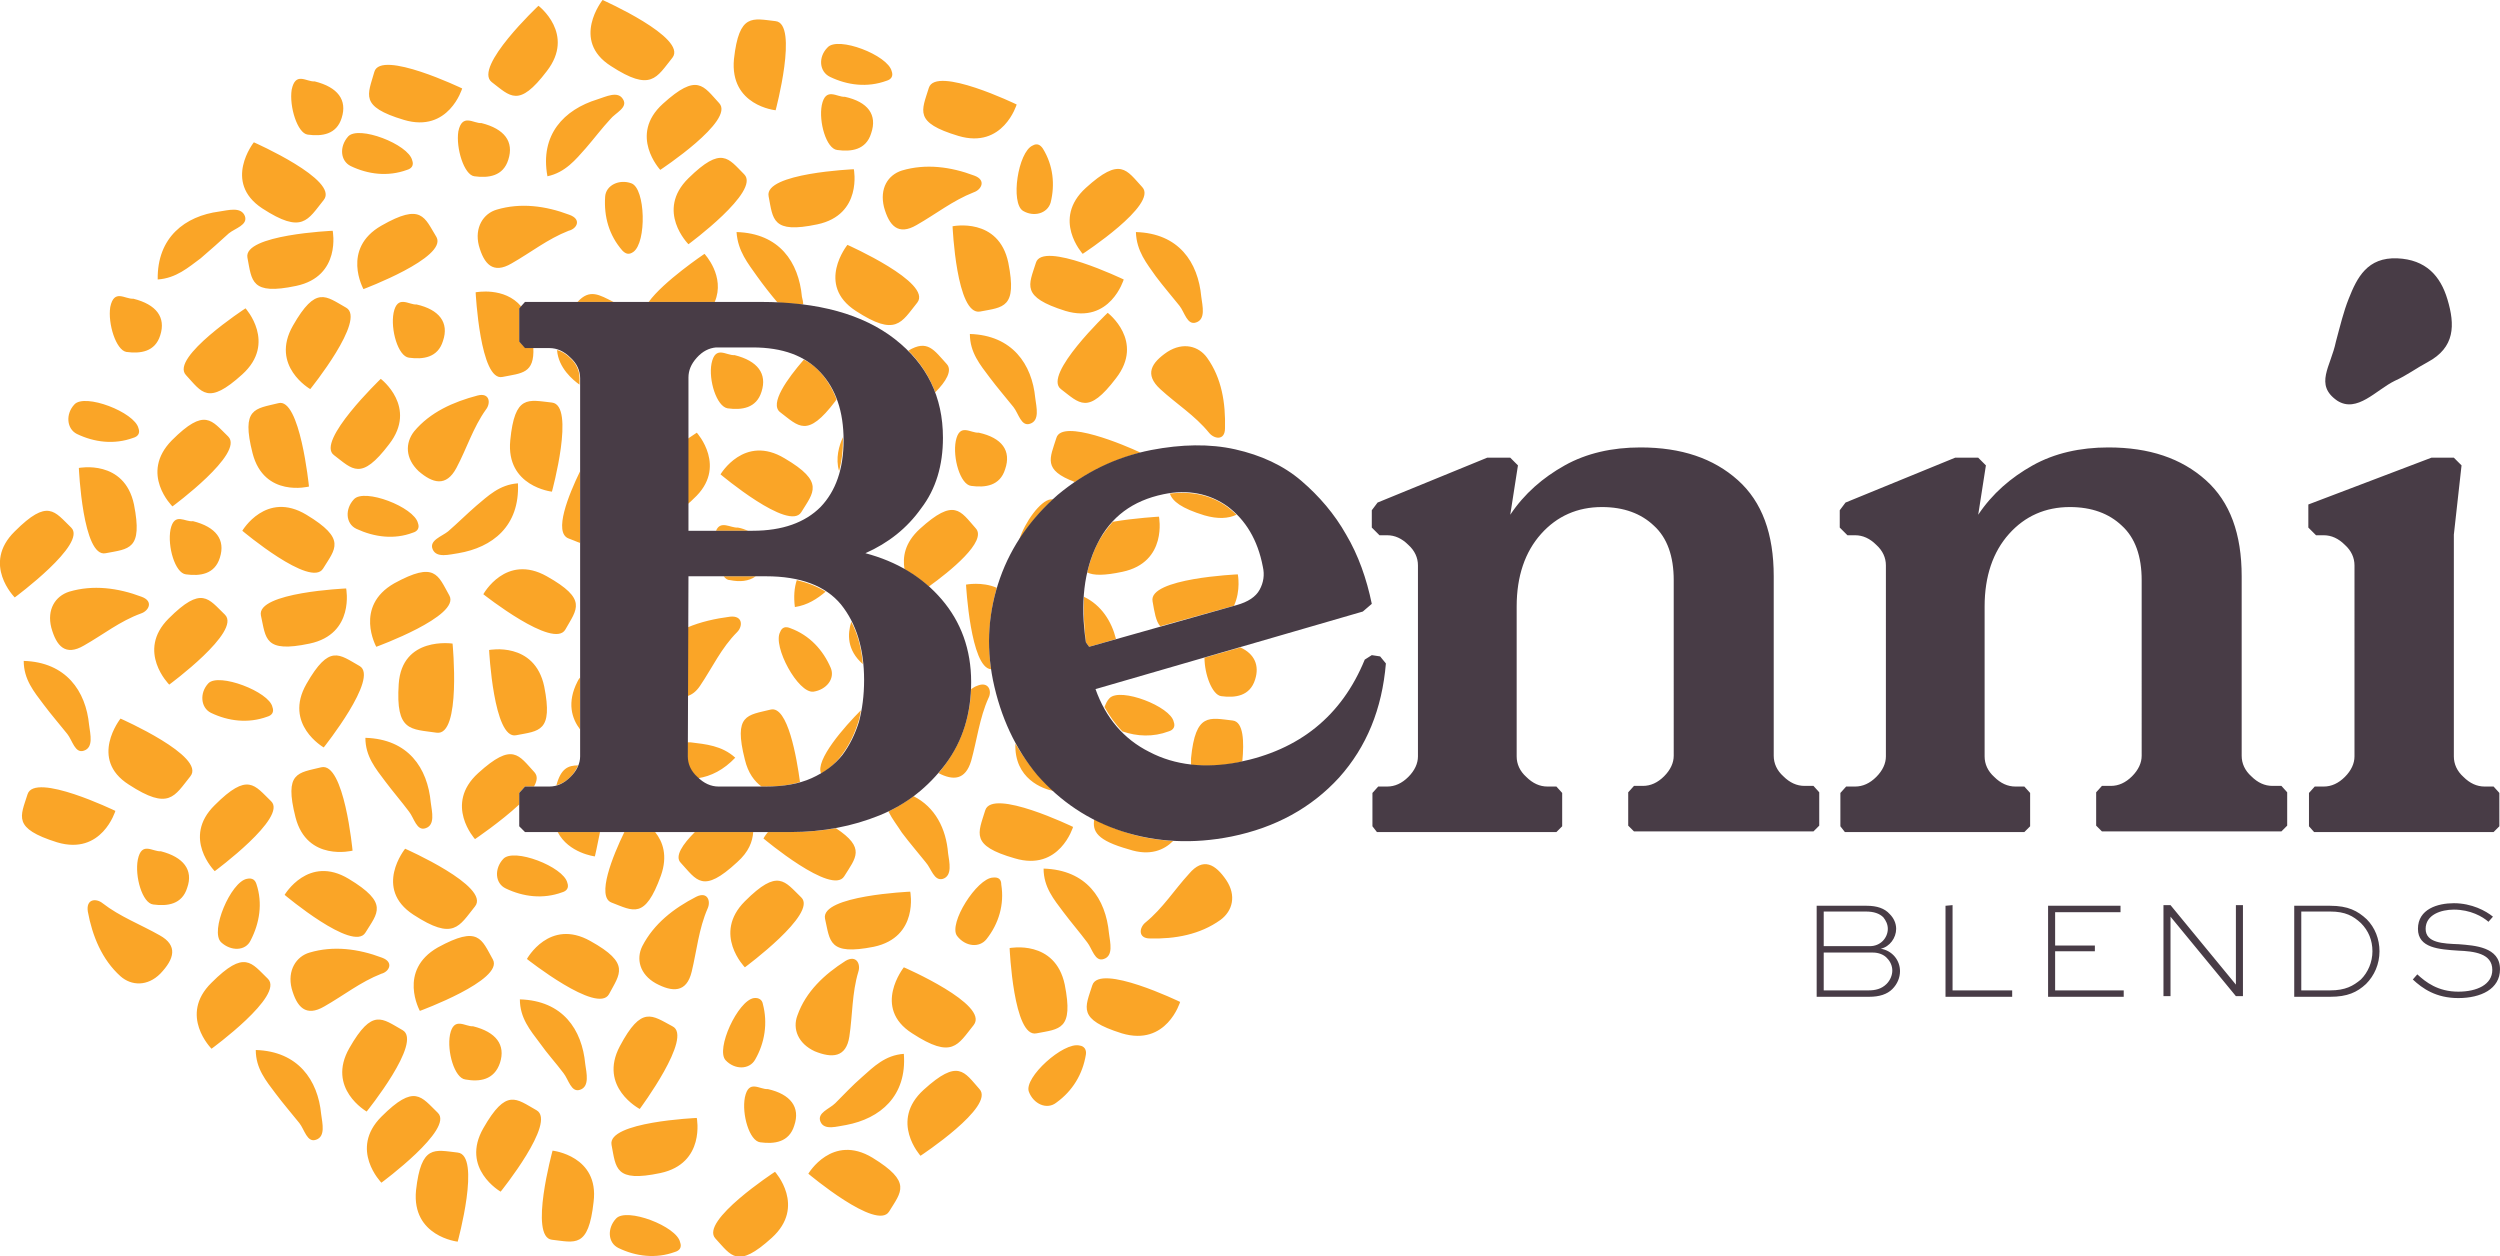 <?xml version="1.0" encoding="utf-8"?>
<!-- Generator: Adobe Illustrator 24.0.3, SVG Export Plug-In . SVG Version: 6.00 Build 0)  -->
<svg version="1.1" id="benni-blends-logo" xmlns="http://www.w3.org/2000/svg" xmlns:xlink="http://www.w3.org/1999/xlink" x="0px"
	 y="0px" viewBox="0 0 390 196" style="enable-background:new 0 0 390 196;" xml:space="preserve">
<style type="text/css">
	.st0{fill:#FAA527;}
	.st1{fill:#483C46;}
</style>
<path id="tahini" class="st0" d="M143.1,47.2c-2.5,3.1-3.3,5.4-9.6,1.3c-6.3-4.1-1.3-10.3-1.3-10.3S145.5,44.1,143.1,47.2z
	 M141.7,54.7c1.9,1.9,3.3,4.1,4.2,6.5c1.7-1.7,2.7-3.4,1.8-4.4C145.7,54.6,144.7,52.9,141.7,54.7z M143.5,82.5
	c-2.4,2.2-2.7,4.4-2.4,6.3c1.4,0.8,2.7,1.7,3.8,2.7c3.2-2.3,9.2-7.1,7.3-9.1C149.8,79.7,148.9,77.6,143.5,82.5z M118.1,43.1
	c1,1.4,2.1,2.8,3.2,4.1c1.4,0.1,2.7,0.2,4,0.3c0-0.4-0.1-0.8-0.2-1.2c-0.5-5.4-3.5-9.9-10.2-10.1C115.1,39.2,116.7,41.1,118.1,43.1z
	 M131.8,15.1c-1.2,0.1-3-1.6-3.6,1.3c-0.5,2.6,0.7,6.8,2.4,7c2.2,0.3,4.5,0,5.3-2.6C136.9,17.9,135.4,15.9,131.8,15.1z M148.6,35.3
	c0,0,0.6,14,4.3,13.3c3.6-0.7,5.8-0.5,4.4-7.6C155.8,33.8,148.6,35.3,148.6,35.3z M107.4,27.8c-5.2,5.1,0,10.3,0,10.3
	s11.3-8.3,8.7-10.9C113.6,24.7,112.6,22.7,107.4,27.8z M119.9,30.6c0.7,3.6,0.5,5.9,7.6,4.4c7.1-1.5,5.7-8.6,5.7-8.6
	S119.2,27,119.9,30.6z M173.1,108.9c-0.4,0.4-0.6,0.9-0.8,1.4c0.8,1.4,1.7,2.7,2.8,3.8c2.3,0.8,4.8,0.9,7.2,0
	c0.7-0.2,1.1-0.7,0.8-1.5C182.6,110.2,174.8,107.2,173.1,108.9z M151.3,52.1c0,2.9,1.6,4.8,3.1,6.8c1.2,1.6,2.5,3.1,3.7,4.6
	c0.8,1,1.2,3.1,2.6,2.6c1.5-0.5,1-2.5,0.8-4C161,56.8,157.9,52.3,151.3,52.1z M164.4,123.4c-0.9-0.8-1.7-1.6-2.5-2.5
	c-1.3-1.5-2.5-3.2-3.5-4.9C158.2,121.5,162.7,123.1,164.4,123.4z M159,84.2c1.5-2.3,3.2-4.4,5.3-6.3c-0.1,0-0.2,0-0.4,0
	C162.3,78.1,159.9,81.4,159,84.2z M193.1,89.6c0,0-14,0.6-13.3,4.2c0.3,1.7,0.5,3.1,1.2,3.9l11.5-3.2
	C193.6,92.1,193.1,89.6,193.1,89.6z M152.7,67.5c-1.3,0.1-3-1.6-3.6,1.3c-0.5,2.6,0.7,6.8,2.4,7c2.2,0.3,4.5,0,5.3-2.6
	C157.8,70.3,156.3,68.3,152.7,67.5z M172.8,48.8c0,0-10.2,9.7-7.3,11.9c2.9,2.2,4.2,4.1,8.6-1.7C178.6,53.2,172.8,48.8,172.8,48.8z
	 M101.2,47.1h10.3c1.7-4-1.6-7.5-1.6-7.5S103.5,43.9,101.2,47.1z M161.6,41c-1.1,3.5-2.4,5.3,4.6,7.5c7,2.1,9.1-4.9,9.1-4.9
	S162.6,37.5,161.6,41z M164.8,68.3c-1,3.2-2.2,5,2.9,6.9c3.1-2.1,6.5-3.6,10.2-4.6C175.6,69.5,165.7,65.3,164.8,68.3z M64.6,67.3
	c-1.4,1.8-1.4,4.2,0.7,6.2c2.2,1.9,4.3,2.5,5.9-0.5c1.6-3,2.6-6.3,4.6-9.1c0.8-1,0.6-2.7-1.3-2.2C70.7,62.7,67.1,64.3,64.6,67.3z
	 M29,58.5c2.5,2.7,3.4,4.8,8.8-0.1c5.4-4.9,0.5-10.3,0.5-10.3S26.5,55.8,29,58.5z M26.9,79c0,0,11.3-8.3,8.7-10.9
	c-2.6-2.5-3.6-4.6-8.8,0.6C21.7,73.9,26.9,79,26.9,79z M38.6,40.2c0.7,3.6,0.5,5.9,7.6,4.4c7.1-1.5,5.7-8.6,5.7-8.6
	S37.9,36.6,38.6,40.2z M54,48c-3.2-1.8-4.7-3.5-8.3,2.8c-3.6,6.3,2.7,9.9,2.7,9.9S57.2,49.8,54,48z M26.6,82.6
	c-0.5,2.6,0.7,6.8,2.4,7c2.2,0.3,4.5,0,5.3-2.6c0.9-2.8-0.6-4.8-4.2-5.7C28.9,81.5,27.2,79.8,26.6,82.6z M32.5,106.6
	c-1.4,1.5-1.2,3.8,0.4,4.6c2.7,1.3,5.8,1.7,8.8,0.6c0.7-0.2,1.1-0.7,0.8-1.5C42,107.9,34.1,104.9,32.5,106.6z M26.4,106.8
	c0,0,11.3-8.3,8.7-10.9c-2.6-2.5-3.6-4.6-8.8,0.6C21.2,101.6,26.4,106.8,26.4,106.8z M48.3,100.4c7.1-1.5,5.7-8.6,5.7-8.6
	S40,92.4,40.7,96C41.5,99.6,41.2,101.9,48.3,100.4z M48.2,75.9c0,0-1.4-14-4.8-13c-3.6,0.9-5.8,0.7-4,7.8
	C41.2,77.7,48.2,75.9,48.2,75.9z M88.8,33.5c-3.7-1.4-7.6-1.9-11.3-0.8c-2.1,0.6-3.5,2.8-2.8,5.6c0.8,2.9,2.2,4.5,5.1,2.8
	c3-1.7,5.6-3.8,8.9-5.1C90,35.7,90.8,34.2,88.8,33.5z M175.1,89.2c7.1-1.5,5.7-8.6,5.7-8.6s-3.7,0.2-7.2,0.8c-0.9,1-1.7,2.1-2.4,3.4
	c-0.7,1.4-1.2,2.9-1.6,4.5C170.6,89.8,172.3,89.8,175.1,89.2z M78.4,58.8c3-0.6,5-0.5,4.8-4.6h-1.3L81,53.3v-5.2l0.3-0.3
	c-2.6-3.1-7.1-2.2-7.1-2.2S74.9,59.6,78.4,58.8z M90.1,47.1h5.6C93.5,46,92,45,90.1,47.1z M65,47.5c-1.2,0.1-3-1.6-3.6,1.3
	c-0.5,2.6,0.7,6.8,2.4,7c2.2,0.3,4.5,0,5.3-2.6C70.1,50.3,68.5,48.3,65,47.5z M52.1,71c2.9,2.2,4.2,4.1,8.6-1.7
	c4.5-5.8-1.3-10.2-1.3-10.2S49.2,68.9,52.1,71z M50.4,88.7c1.9-3.1,3.7-4.6-2.6-8.4c-6.3-3.8-10,2.5-10,2.5S48.5,91.8,50.4,88.7z
	 M59.5,35.2c-6.3,3.6-2.8,9.9-2.8,9.9s13.1-4.9,11.4-8.1C66.2,33.9,65.8,31.6,59.5,35.2z M98.5,28.6c-1.9-0.7-4,0.3-4.1,2.1
	c-0.2,3.1,0.6,6,2.7,8.4c0.5,0.5,1,0.7,1.7,0.2C100.9,37.8,100.7,29.4,98.5,28.6z M80.8,75.4c-2.9,0.2-4.7,2-6.5,3.5
	c-1.5,1.3-2.9,2.7-4.4,4c-1,0.8-3,1.4-2.4,2.8c0.6,1.4,2.6,0.8,4,0.6C76.8,85.4,81.1,82.1,80.8,75.4z M90.4,60v-1
	c0-1.2-0.5-2.3-1.5-3.2c-0.6-0.6-1.3-1-2-1.2C87.1,57.4,89.4,59.3,90.4,60z M68.1,114.3c3.9,0.6,2.5-13.9,2.5-13.9s-7.9-1.2-8.4,6.3
	C61.7,114.2,64.1,113.7,68.1,114.3z M70.1,92.9c-1.8-3.2-2.2-5.4-8.6-1.9c-6.3,3.6-2.8,9.9-2.8,9.9S71.9,96.1,70.1,92.9z
	 M131.3,117.8c1.2-1.6,2-3.3,2.6-5.2c0.2-0.6,0.3-1.2,0.4-1.8c-2.5,2.5-7.2,7.8-6.2,9.9C129.4,119.9,130.5,118.9,131.3,117.8z
	 M90.1,106.3c-1.7,3.3-0.9,5.8,0.4,7.5v-8.1C90.3,105.9,90.2,106.1,90.1,106.3z M113.5,63.7c2.2,0.3,4.5,0,5.3-2.6
	c0.9-2.8-0.6-4.8-4.2-5.7c-1.3,0.1-3-1.6-3.6,1.3C110.5,59.3,111.8,63.4,113.5,63.7z M108.2,77.8c5.4-4.9,0.5-10.3,0.5-10.3
	s-0.6,0.4-1.5,1v10.2C107.6,78.4,107.9,78.1,108.2,77.8z M50.1,119.7c-3.6,0.9-5.8,0.7-4,7.8c1.8,7,8.9,5.2,8.9,5.2
	S53.7,118.8,50.1,119.7z M42.3,125c-2.6-2.5-3.6-4.6-8.8,0.6c-5.2,5.1,0,10.3,0,10.3S44.9,127.5,42.3,125z M38.5,137.1
	c-2.5,0.5-5.8,8.2-4,9.9c1.5,1.4,3.8,1.4,4.6-0.3c1.4-2.7,1.9-5.8,0.9-8.8C39.8,137.3,39.4,136.9,38.5,137.1z M99.8,173
	c0,0,8.4-11.3,5.1-12.9c-3.2-1.7-4.8-3.3-8.2,3.1S99.8,173,99.8,173z M95.4,140.8c3.4,1.3,5.2,2.7,7.7-4.2c1.1-3.1,0.3-5.3-0.9-6.8
	h-4.8C95.6,133.5,93,139.9,95.4,140.8z M64.4,83.1c0.7-0.2,1.1-0.7,0.8-1.5c-0.6-2.5-8.4-5.5-10-3.7c-1.4,1.5-1.3,3.8,0.4,4.6
	C58.4,83.8,61.5,84.2,64.4,83.1z M131.5,68.2c-0.6,1.3-1.2,3.3-0.6,5.3c0.4-1.5,0.6-3.1,0.6-4.8C131.5,68.5,131.5,68.4,131.5,68.2z
	 M56.1,103.9c-3.2-1.8-4.7-3.5-8.3,2.8c-3.6,6.3,2.7,9.9,2.7,9.9S59.2,105.7,56.1,103.9z M169.1,93.1c-0.1,2.2,0,4.6,0.3,7.1
	l0.5,0.7l4.2-1.2C173.4,96.9,171.8,94.4,169.1,93.1z M190.5,108.6c2.2,0.3,4.5,0,5.3-2.6c0.7-2.2-0.1-4-2.3-5l-5.6,1.6
	C187.9,105.2,189.1,108.4,190.5,108.6z M79.6,68.7c-0.7,7.2,6.5,8,6.5,8s3.7-13.5,0-13.9C82.4,62.4,80.3,61.5,79.6,68.7z
	 M90.2,119.4c-1.6,0-2.7,0.5-3.4,3.1c0.8-0.2,1.5-0.6,2.2-1.3C89.5,120.7,89.9,120,90.2,119.4z M88.2,98.2c1.8-3.2,3.5-4.7-2.9-8.3
	c-6.4-3.6-9.9,2.8-9.9,2.8S86.4,101.4,88.2,98.2z M107.7,115.8c-0.2,0-0.3,0-0.5,0v2.2h0v0c0,1.2,0.5,2.3,1.5,3.2
	c0.1,0.1,0.1,0.1,0.2,0.2c2-0.3,4-1.3,5.8-3.2C112.6,116.3,110.1,116.1,107.7,115.8z M80.5,114.7c3.6-0.7,5.8-0.5,4.4-7.6
	c-1.5-7.1-8.6-5.7-8.6-5.7S77,115.4,80.5,114.7z M187.9,80.4c2.1,0.6,3.7,0.5,5-0.1c-0.4-0.4-0.9-0.8-1.4-1.2
	c-2.6-1.9-5.6-2.5-9-2.1C182.9,78.2,184.3,79.3,187.9,80.4z M154.6,104.4c-0.6-4.4-0.3-8.6,0.9-12.7c-2.3-1-4.8-0.5-4.8-0.5
	S151.4,104.2,154.6,104.4z M124.8,122c-0.5-3.7-1.9-12-4.6-11.3c-3.6,0.9-5.8,0.7-4,7.8c0.5,2.1,1.5,3.4,2.6,4.2h0.5
	C121.4,122.7,123.2,122.5,124.8,122z M117.9,89.9h-5c0.3,0.4,0.6,0.6,1,0.6C115.4,90.8,116.8,90.7,117.9,89.9z M88.7,84
	c0.6,0.2,1.2,0.5,1.8,0.7V73.5C88.7,77.2,86.3,83.1,88.7,84z M115.1,82.3c-1.1,0.1-2.7-1.2-3.4,0.5h5
	C116.2,82.6,115.7,82.4,115.1,82.3z M122.4,71.5c-6.3-3.8-10,2.5-10,2.5s10.7,9,12.6,5.9C126.9,76.8,128.7,75.2,122.4,71.5z
	 M121.7,64.3c2.9,2.2,4.2,4.1,8.6-1.7c0.1-0.1,0.1-0.2,0.2-0.3c-0.6-1.6-1.5-3.1-2.6-4.3c-0.7-0.8-1.5-1.4-2.5-1.9
	C122.8,59.1,120,63,121.7,64.3z M109.2,107c1.9-2.8,3.3-5.9,5.8-8.4c0.9-0.9,0.9-2.6-1.1-2.4c-2.3,0.3-4.6,0.8-6.7,1.7v10.7
	C107.9,108.4,108.6,107.9,109.2,107z M126.9,107.9c2-0.3,3.4-2,2.7-3.7c-1.2-2.8-3.3-5.1-6.3-6.2c-0.7-0.3-1.3-0.2-1.6,0.6
	C120.5,100.8,124.5,108.2,126.9,107.9z M134.6,103.6c-0.2-2.5-0.8-4.7-1.8-6.6C132.2,98.9,132.1,101.4,134.6,103.6z M124,94.7
	c2-0.3,3.5-1.3,4.8-2.4c-1.3-0.8-2.8-1.4-4.5-1.8C123.9,91.7,123.8,93.1,124,94.7z M119.8,169.9c-1.3,0.1-3-1.6-3.6,1.3
	c-0.5,2.6,0.7,6.8,2.4,7c2.2,0.3,4.5,0,5.3-2.6C124.9,172.7,123.3,170.7,119.8,169.9z M39.9,163.8c0,2.9,1.6,4.8,3.1,6.8
	c1.2,1.6,2.5,3.1,3.7,4.6c0.8,1,1.2,3.1,2.6,2.6c1.5-0.5,1-2.5,0.8-4C49.6,168.5,46.5,164,39.9,163.8z M62.8,160.7
	c-3.2-1.8-4.7-3.5-8.3,2.8c-3.6,6.3,2.7,9.9,2.7,9.9S66,162.5,62.8,160.7z M59.6,149.4c-3.7-1.4-7.6-1.9-11.3-0.8
	c-2.1,0.6-3.5,2.8-2.8,5.6c0.8,2.9,2.2,4.5,5.1,2.8c3-1.7,5.6-3.8,8.9-5.1C60.7,151.6,61.5,150.1,59.6,149.4z M41.8,152.7
	c-2.6-2.5-3.6-4.6-8.8,0.6c-5.2,5.1,0,10.3,0,10.3S44.4,155.3,41.8,152.7z M18.8,112.1c0,0-5,6.3,1.3,10.3c6.3,4.1,7.1,1.8,9.6-1.3
	C32.2,118,18.8,112.1,18.8,112.1z M68.3,173.6c-2.6-2.5-3.6-4.6-8.8,0.6c-5.1,5.1,0,10.3,0,10.3S70.9,176.1,68.3,173.6z M78,165.8
	c0.9-2.8-0.6-4.8-4.2-5.7c-1.2,0.1-3-1.6-3.6,1.3c-0.5,2.6,0.7,6.8,2.4,7C74.8,168.8,77.1,168.5,78,165.8z M71.4,179.8
	c-3.6-0.4-5.7-1.3-6.5,5.9c-0.7,7.2,6.5,8,6.5,8S75.1,180.2,71.4,179.8z M24.9,145.9c-3-1.7-6.2-2.9-8.9-5c-1-0.8-2.6-0.7-2.3,1.3
	c0.7,3.8,2.2,7.5,5.1,10.1c1.7,1.5,4.2,1.6,6.2-0.4C27.2,149.6,27.8,147.5,24.9,145.9z M12,67.7c2.7,1.3,5.8,1.7,8.8,0.6
	c0.7-0.2,1.1-0.7,0.8-1.5c-0.6-2.5-8.4-5.5-10-3.7C10.2,64.6,10.4,66.9,12,67.7z M16.5,86.3c3.6-0.7,5.8-0.5,4.4-7.6
	c-1.5-7.1-8.6-5.7-8.6-5.7S12.9,87.1,16.5,86.3z M19.7,54.9c2.2,0.3,4.5,0,5.3-2.6c0.9-2.8-0.6-4.8-4.2-5.7c-1.3,0.1-3-1.6-3.6,1.3
	C16.8,50.5,18.1,54.6,19.7,54.9z M22.1,93.1c-3.7-1.4-7.6-1.9-11.3-0.8C8.6,93,7.3,95.1,8,97.9c0.8,2.9,2.2,4.5,5.1,2.8
	c3-1.7,5.6-3.8,8.9-5C23.2,95.3,24,93.8,22.1,93.1z M3.7,103.1c0,2.9,1.6,4.8,3.1,6.8c1.2,1.6,2.5,3.1,3.7,4.6
	c0.8,1,1.2,3.1,2.6,2.6c1.5-0.5,1-2.5,0.8-4C13.4,107.8,10.3,103.3,3.7,103.1z M83.7,173.2c-3.2-1.8-4.7-3.5-8.3,2.8
	c-3.6,6.3,2.7,9.9,2.7,9.9S86.9,175,83.7,173.2z M11.1,82.3c-2.6-2.5-3.6-4.6-8.8,0.6c-5.2,5.1,0,10.3,0,10.3S13.7,84.8,11.1,82.3z
	 M18,126.5c0,0-12.6-6.1-13.7-2.6c-1.1,3.5-2.4,5.3,4.6,7.5C15.9,133.5,18,126.5,18,126.5z M25.1,132.8c-1.3,0.1-3-1.6-3.6,1.3
	c-0.5,2.6,0.7,6.8,2.4,7c2.2,0.3,4.5,0,5.3-2.6C30.2,135.7,28.6,133.7,25.1,132.8z M144.1,170c-5.4,4.9-0.5,10.3-0.5,10.3
	s11.7-7.7,9.2-10.4C150.4,167.2,149.5,165.1,144.1,170z M161.7,161.2c3.6-0.7,5.8-0.5,4.4-7.6c-1.5-7.1-8.6-5.7-8.6-5.7
	S158.1,162,161.7,161.2z M87.9,167.4c0.8,1,1.2,3.1,2.6,2.6c1.5-0.5,1-2.6,0.8-4c-0.5-5.4-3.5-9.9-10.2-10.1c0,2.9,1.6,4.8,3.1,6.8
	C85.4,164.4,86.7,165.8,87.9,167.4z M151.9,159.9c2.5-3.2-10.9-9-10.9-9s-5,6.3,1.3,10.3C148.6,165.3,149.4,163,151.9,159.9z
	 M185.5,136.3c-2.3,2.5-4.1,5.4-6.8,7.6c-1,0.8-1.2,2.5,0.7,2.5c3.9,0.1,7.8-0.6,11-2.9c1.9-1.4,2.5-3.8,0.9-6.2
	C189.6,134.8,187.7,133.7,185.5,136.3z M134.5,168c-1.5,1.3-2.8,2.7-4.2,4.1c-0.9,0.9-2.9,1.5-2.3,2.9c0.6,1.4,2.6,0.7,4,0.5
	c5.3-1,9.5-4.5,9-11.1C138.1,164.6,136.3,166.4,134.5,168z M170.4,153.7c-1.1,3.5-2.4,5.3,4.6,7.5c7,2.1,9.1-4.9,9.1-4.9
	S171.5,150.2,170.4,153.7z M168.4,163.1c-2.5-0.6-8.7,5-7.9,7.2c0.7,1.9,2.8,2.9,4.3,1.7c2.5-1.8,4.1-4.4,4.6-7.5
	C169.5,163.8,169.2,163.2,168.4,163.1z M154.9,136.9c-2.5,0.1-7,7.2-5.6,9.1c1.3,1.7,3.5,1.9,4.6,0.5c1.9-2.4,2.8-5.4,2.3-8.5
	C156.2,137.2,155.8,136.8,154.9,136.9z M95.4,178.6c0.7,3.6,0.5,5.9,7.6,4.4c7.1-1.5,5.7-8.6,5.7-8.6S94.7,175,95.4,178.6z
	 M92.1,146.8c-6.4-3.6-9.9,2.8-9.9,2.8s11,8.7,12.8,5.5C96.7,151.9,98.4,150.3,92.1,146.8z M96.1,190.1c-1.4,1.5-1.3,3.8,0.4,4.6
	c2.7,1.3,5.8,1.7,8.8,0.6c0.7-0.2,1.1-0.7,0.8-1.5C105.6,191.3,97.7,188.3,96.1,190.1z M136.1,180.6c-6.3-3.8-10,2.5-10,2.5
	s10.7,9,12.6,5.9C140.6,185.9,142.3,184.4,136.1,180.6z M86.2,179.5c0,0-3.7,13.5-0.1,13.9c3.6,0.4,5.7,1.4,6.5-5.9
	C93.5,180.3,86.2,179.5,86.2,179.5z M132.5,161.7c0.5-3.3,0.4-6.8,1.4-10.1c0.4-1.2-0.3-2.7-2-1.7c-3.3,2.1-6.2,4.8-7.5,8.5
	c-0.8,2.1,0.1,4.4,2.7,5.6C129.8,165.1,132,165,132.5,161.7z M108.6,139.9c-3.5,1.8-6.6,4.2-8.4,7.7c-1,2-0.4,4.4,2.1,5.8
	c2.6,1.4,4.8,1.5,5.6-1.8c0.8-3.3,1.1-6.7,2.5-9.9C110.9,140.6,110.4,139,108.6,139.9z M111.6,193.2c2.5,2.7,3.4,4.8,8.8-0.1
	c5.4-4.9,0.5-10.3,0.5-10.3S109.1,190.5,111.6,193.2z M63,18.7c7,2.1,9.1-4.9,9.1-4.9s-12.7-6.1-13.7-2.6C57.4,14.8,56,16.6,63,18.7
	z M136.3,147.7c7.1-1.5,5.7-8.6,5.7-8.6s-14,0.6-13.3,4.2C129.5,146.8,129.2,149.1,136.3,147.7z M151.5,118.7
	c0.9-3.2,1.3-6.7,2.7-9.8c0.6-1.1,0-2.7-1.8-1.9c-0.3,0.1-0.6,0.3-0.9,0.5c-0.2,4.4-1.5,8.3-4,11.7c-0.4,0.5-0.7,1-1.1,1.4
	C148.7,121.8,150.6,121.7,151.5,118.7z M147.1,137.1c1.5-0.5,1-2.6,0.8-4c-0.3-3.8-2-7.2-5.4-8.9c-1.2,0.9-2.5,1.7-3.9,2.4
	c0.6,1.2,1.4,2.2,2.1,3.3c1.2,1.6,2.5,3.1,3.7,4.6C145.3,135.5,145.7,137.5,147.1,137.1z M131.7,136.7c1.8-2.9,3.4-4.4-1.3-7.5
	c-2.3,0.4-4.6,0.6-7.1,0.6h-3.5c-0.5,0.6-0.7,1-0.7,1S129.8,139.8,131.7,136.7z M158.3,133.9c7,2.1,9.1-4.9,9.1-4.9
	s-12.6-6.1-13.7-2.6C152.6,130,151.3,131.9,158.3,133.9z M183,131.2c-2.7-0.2-5.3-0.6-7.8-1.5c-1.6-0.5-3.1-1.2-4.5-1.9
	c-0.3,1.9,0.4,3.3,5.4,4.7C179.4,133.6,181.6,132.6,183,131.2z M117.6,155.7c-2.5,0.4-6,8-4.4,9.7c1.4,1.5,3.7,1.5,4.6-0.1
	c1.5-2.6,2-5.7,1.2-8.7C118.9,156,118.4,155.6,117.6,155.7z M169.6,147c0.8,1,1.2,3.1,2.6,2.6c1.5-0.5,1-2.5,0.8-4
	c-0.5-5.4-3.5-9.9-10.2-10.1c0,2.9,1.6,4.8,3.1,6.8C167.1,143.9,168.4,145.4,169.6,147z M192.3,112.4c-3.6-0.4-5.8-1.3-6.5,5.9
	c0,0.4,0,0.7,0,1c2.4,0.3,4.9,0.2,7.6-0.4c0.1,0,0.2-0.1,0.4-0.1C194.1,115.7,194,112.6,192.3,112.4z M64.5,142.7
	c6.3,4.1,7.1,1.8,9.6-1.3c2.5-3.1-10.9-9-10.9-9S58.2,138.6,64.5,142.7z M76.9,149.7c-1.8-3.2-2.2-5.4-8.6-1.9
	c-6.3,3.6-2.8,9.9-2.8,9.9S78.6,152.9,76.9,149.7z M81,123.7l0.9-1h1.4c0.5-0.9,0.6-1.6,0.1-2.2c-2.5-2.7-3.4-4.8-8.8,0.1
	c-5.4,4.9-0.5,10.3-0.5,10.3s4-2.7,6.9-5.4V123.7z M63.8,126.6c0.8,1,1.2,3.1,2.6,2.6c1.5-0.5,1-2.5,0.8-4
	c-0.5-5.4-3.5-9.9-10.2-10.1c0,2.9,1.6,4.8,3.1,6.8C61.3,123.5,62.6,125,63.8,126.6z M93.6,129.8H87c1.7,3.3,5.8,3.8,5.8,3.8
	S93.2,131.9,93.6,129.8z M115,134.5c1.8-1.6,2.4-3.2,2.5-4.7h-9.1c-1.9,1.9-3.2,3.8-2.2,4.8C108.7,137.3,109.6,139.5,115,134.5z
	 M125,140c-2.6-2.5-3.6-4.6-8.8,0.6c-5.1,5.1,0,10.3,0,10.3S127.6,142.5,125,140z M78.9,138.6c2.7,1.3,5.8,1.7,8.8,0.6
	c0.7-0.2,1.1-0.7,0.8-1.5c-0.6-2.5-8.4-5.5-10-3.7C77.1,135.5,77.2,137.8,78.9,138.6z M137.9,32.3c0.8,2.9,2.2,4.5,5.1,2.8
	c3-1.7,5.6-3.8,8.9-5.1c1.2-0.4,2-1.9,0.1-2.6c-3.7-1.4-7.6-1.9-11.3-0.8C138.5,27.3,137.2,29.4,137.9,32.3z M74,27.5
	c2.2,0.3,4.5,0,5.3-2.6c0.9-2.8-0.6-4.8-4.2-5.7c-1.2,0.1-3-1.6-3.6,1.3C71.1,23.1,72.4,27.3,74,27.5z M76.7,12.8
	c2.9,2.2,4.2,4.1,8.6-1.7C89.8,5.3,84,0.9,84,0.9S73.8,10.5,76.7,12.8z M57,145.5c1.9-3.1,3.7-4.6-2.6-8.4c-6.3-3.8-10,2.5-10,2.5
	S55.1,148.6,57,145.5z M85.4,27.5c2.8-0.6,4.4-2.6,6-4.4c1.3-1.5,2.5-3.1,3.8-4.5c0.8-1,2.8-1.8,2-3.1c-0.8-1.4-2.7-0.4-4,0
	C88,17.1,84.2,21,85.4,27.5z M95.3,10.3c6.3,4.1,7.1,1.8,9.6-1.3C107.3,5.9,94,0,94,0S89,6.3,95.3,10.3z M54.7,25.9
	c2.7,1.3,5.8,1.7,8.8,0.6c0.7-0.2,1.1-0.7,0.8-1.5c-0.6-2.5-8.4-5.5-10-3.7C52.9,22.9,53.1,25.1,54.7,25.9z M40.9,32.5
	c6.3,4.1,7.1,1.8,9.6-1.3c2.5-3.1-10.9-9-10.9-9S34.7,28.4,40.9,32.5z M48,21c2.2,0.3,4.5,0,5.3-2.6c0.9-2.8-0.6-4.8-4.2-5.7
	c-1.3,0.1-3-1.6-3.6,1.3C45.1,16.6,46.4,20.8,48,21z M180.3,43.1c1.2,1.6,2.5,3.1,3.7,4.6c0.8,1,1.2,3.1,2.6,2.6
	c1.5-0.5,1-2.5,0.8-4c-0.5-5.4-3.5-9.9-10.2-10.1C177.3,39.2,178.9,41.1,180.3,43.1z M178.2,29.2c-2.5-2.7-3.4-4.8-8.8,0.1
	c-5.4,4.9-0.5,10.3-0.5,10.3S180.7,31.9,178.2,29.2z M159.6,32.9c1.7,1,3.8,0.4,4.3-1.3c0.7-2.8,0.4-5.8-1.2-8.4
	c-0.4-0.6-0.9-0.9-1.6-0.5C158.8,23.7,157.6,31.7,159.6,32.9z M182.1,54.9c-2.5,1.7-3.6,3.5-1.1,5.8c2.5,2.3,5.4,4.1,7.6,6.8
	c0.8,1,2.5,1.3,2.5-0.7c0.1-3.9-0.5-7.8-2.8-11C187,54,184.6,53.3,182.1,54.9z M149.5,21.2c7,2.1,9.1-4.9,9.1-4.9
	s-12.6-6.1-13.7-2.6C143.8,17.3,142.5,19.1,149.5,21.2z M129.5,12c2.7,1.3,5.8,1.7,8.8,0.6c0.7-0.2,1.1-0.7,0.8-1.5
	c-0.6-2.5-8.4-5.5-10-3.7C127.6,8.9,127.8,11.2,129.5,12z M35.7,36.4c1-0.8,3-1.3,2.5-2.7c-0.6-1.5-2.6-0.9-4-0.7
	c-5.3,0.7-9.7,4-9.6,10.6c2.9-0.2,4.8-1.9,6.7-3.3C32.8,39,34.3,37.7,35.7,36.4z M121,17.2c0,0,3.6-13.5,0-13.9
	c-3.6-0.4-5.7-1.3-6.5,5.9C113.8,16.5,121,17.2,121,17.2z M103,26.5c0,0,11.7-7.7,9.2-10.4c-2.5-2.7-3.4-4.8-8.8,0.1
	C98,21.1,103,26.5,103,26.5z"/>
<path id="benni-blends" class="st1" d="M81,128.9v-5.2l0.9-1h3.8c1.2,0,2.3-0.5,3.3-1.5c1-1,1.5-2.1,1.5-3.2V59
	c0-1.2-0.5-2.3-1.5-3.2c-1-1-2.1-1.5-3.3-1.5h-3.8L81,53.3v-5.2l0.9-1h36.8c8.9,0,15.9,1.9,20.9,5.8s7.5,9,7.5,15.4
	c0,4.3-1.1,8-3.4,11c-2.2,3.1-5.1,5.4-8.7,7c4.9,1.3,8.9,3.7,11.9,7.2c3,3.5,4.6,7.8,4.6,12.9c0,4.9-1.3,9.2-4,12.8
	c-2.7,3.6-6.1,6.3-10.3,8c-4.2,1.7-8.8,2.6-13.9,2.6H81.9L81,128.9z M107.3,82.8h10.1c4.7,0,8.2-1.3,10.6-3.7
	c2.4-2.5,3.6-6,3.6-10.4c0-4.5-1.2-8-3.6-10.6c-2.4-2.6-5.9-3.9-10.6-3.9h-5.7c-1.1,0.1-2.1,0.6-3,1.6c-0.9,1-1.3,2-1.3,3.1V82.8
	L107.3,82.8z M107.3,118c0,1.2,0.5,2.3,1.5,3.2c1,1,2.1,1.5,3.3,1.5h7.3c2.8,0,5.2-0.4,7.2-1.3c2-0.9,3.6-2.1,4.8-3.6
	c1.2-1.6,2-3.3,2.6-5.2c0.5-1.9,0.8-4.1,0.8-6.5c0-4.9-1.2-8.8-3.6-11.8c-2.4-2.9-6.3-4.4-11.7-4.4h-12.1L107.3,118L107.3,118
	L107.3,118z M287.1,128.9v-5.2l0.9-1h1.4c1.2,0,2.3-0.5,3.3-1.5c1-1,1.5-2.1,1.5-3.2V88.2c0-1.2-0.5-2.3-1.5-3.2
	c-1-1-2.1-1.5-3.3-1.5h-1.2l-1.2-1.2v-2.7l0.9-1.2l17.1-7h3.6l1.2,1.2l-1.2,7.7c2.2-3.3,5.1-5.8,8.5-7.7c3.4-1.9,7.4-2.8,11.8-2.8
	c6.4,0,11.4,1.7,15.2,5.1c3.8,3.4,5.6,8.4,5.6,15v28c0,1.2,0.5,2.3,1.5,3.2c1,1,2.1,1.5,3.3,1.5h1.4l0.9,1v5.2l-0.9,0.9h-28
	l-0.9-0.9v-5.2l0.9-1h1.4c1.2,0,2.3-0.5,3.3-1.5c1-1,1.5-2.1,1.5-3.2V90.5c0-3.7-1-6.6-3.1-8.5c-2-1.9-4.7-2.9-8.1-2.9
	c-3.8,0-7,1.4-9.5,4.2c-2.5,2.8-3.8,6.6-3.8,11.3V118c0,1.2,0.5,2.3,1.5,3.2c1,1,2.1,1.5,3.3,1.5h1.4l0.9,1v5.2l-0.9,0.9h-28
	L287.1,128.9z M360.2,128.9v-5.2l0.9-1h1.4c1.2,0,2.3-0.5,3.3-1.5c1-1,1.5-2.1,1.5-3.2V88.2c0-1.2-0.5-2.3-1.5-3.2
	c-1-1-2.1-1.5-3.3-1.5h-1.2l-1.2-1.2v-3.6l19.2-7.3h3.5l1.2,1.2l-1.2,10.8V118c0,1.2,0.5,2.3,1.5,3.2c1,1,2.1,1.5,3.3,1.5h1.4l0.9,1
	v5.2l-0.9,0.9h-28L360.2,128.9z M154.9,106.1c-1.1-5.5-0.7-10.8,1.1-15.9c1.8-5.1,4.9-9.4,9-13c4.2-3.5,9-5.9,14.6-7
	c4.7-0.9,9.1-1,13.1-0.1c4,0.9,7.5,2.5,10.3,4.9c2.8,2.4,5.2,5.2,7,8.4c1.9,3.2,3.2,6.9,4,10.8l-1.4,1.2l-41.7,12.1
	c1.6,4.5,4.4,7.8,8.4,9.8c4,2.1,8.7,2.6,13.9,1.6c9.5-1.9,16.1-7.2,19.7-16l1.1-0.7l1.3,0.2l0.9,1.1c-0.6,7.1-3,13-7.3,17.8
	c-4.3,4.7-9.9,7.8-16.8,9.2c-6,1.2-11.7,0.9-17-0.8c-5.3-1.7-9.7-4.7-13.3-8.8C158.4,116.8,156.1,111.9,154.9,106.1z M169.4,100.2
	l0.5,0.7l23-6.5c1.8-0.5,3-1.3,3.6-2.4c0.6-1.1,0.8-2.3,0.5-3.6c-0.8-4.2-2.7-7.3-5.5-9.4c-2.8-2-6.2-2.7-10-1.9
	c-4.8,1-8.2,3.5-10.3,7.7C169.1,89,168.5,94.1,169.4,100.2z M283.4,155.5v-14.2h7.8c1.6,0,2.8,0.4,3.6,1.3c0.6,0.6,1,1.4,1,2.3
	c0,1.4-1,2.8-2.4,3.1c1.8,0.3,3,1.8,3,3.5c0,1-0.4,2-1.2,2.8c-0.8,0.8-2,1.2-3.6,1.2H283.4z M284.5,142.2v5.4h7.2
	c0.8,0,1.5-0.3,2-0.8c0.5-0.5,0.8-1.2,0.8-1.9c0-0.7-0.3-1.3-0.7-1.8c-0.6-0.6-1.5-0.9-2.7-0.9L284.5,142.2L284.5,142.2z
	 M284.5,148.6v5.9h7c1,0,2-0.2,2.8-1c0.6-0.6,0.9-1.4,0.9-2.1s-0.3-1.4-0.8-1.9c-0.5-0.6-1.4-0.9-2.2-0.9H284.5z M304.6,141.2v13.3
	h9.3v1h-10.4v-14.2L304.6,141.2L304.6,141.2z M326.8,148.4h-6.2v6.1h10.7v1h-11.8v-14.2h11.3v1h-10.2v5.2h6.2L326.8,148.4
	L326.8,148.4z M349.9,141.2v14.2h-1.1l-10.2-12.4h0v12.4h-1.1v-14.2h1.1l10.2,12.4h0v-12.4H349.9z M357.9,155.5v-14.2h5.6
	c2.8,0,4.3,0.8,5.7,2.1c1.3,1.3,2,3.1,2,5c0,2-0.8,3.8-2.1,5.1c-1.4,1.3-2.9,2-5.6,2H357.9z M363.5,154.5c2.4,0,3.6-0.7,4.8-1.7
	c1.1-1.1,1.8-2.7,1.8-4.4c0-1.7-0.6-3.2-1.8-4.4c-1.2-1.1-2.4-1.8-4.8-1.8H359v12.3H363.5z M388.2,143.8c-0.9-0.8-2.8-1.9-5.4-1.9
	c-2,0-4.4,0.8-4.4,3c0,2.2,2.7,2.3,5.2,2.4c2.4,0.2,6.4,0.4,6.4,3.9c0,3.1-3,4.5-6.5,4.5c-3.5,0-5.6-1.5-7.1-2.9l0.7-0.8
	c1.3,1.2,3.2,2.7,6.4,2.7c2.9,0,5.3-1.1,5.3-3.4c0-2.6-2.9-2.9-5.3-3c-3-0.2-6.3-0.4-6.3-3.4c0-3.1,3.1-4,5.6-4c2.8,0,5,1.2,6.1,2.1
	L388.2,143.8z M214.1,128.9v-5.2l0.9-1h1.4c1.2,0,2.3-0.5,3.3-1.5c1-1,1.5-2.1,1.5-3.2V88.2c0-1.2-0.5-2.3-1.5-3.2
	c-1-1-2.1-1.5-3.3-1.5h-1.2l-1.2-1.2v-2.7l0.9-1.2l17.1-7h3.6l1.2,1.2l-1.2,7.7c2.2-3.3,5.1-5.8,8.5-7.7c3.4-1.9,7.4-2.8,11.8-2.8
	c6.4,0,11.4,1.7,15.2,5.1c3.8,3.4,5.6,8.4,5.6,15v28c0,1.2,0.5,2.3,1.5,3.2c1,1,2.1,1.5,3.3,1.5h1.4l0.9,1v5.2l-0.9,0.9h-28
	l-0.9-0.9v-5.2l0.9-1h1.4c1.2,0,2.3-0.5,3.3-1.5c1-1,1.5-2.1,1.5-3.2V90.5c0-3.7-1-6.6-3.1-8.5c-2-1.9-4.7-2.9-8.1-2.9
	c-3.8,0-7,1.4-9.5,4.2c-2.5,2.8-3.8,6.6-3.8,11.3V118c0,1.2,0.5,2.3,1.5,3.2c1,1,2.1,1.5,3.3,1.5h1.4l0.9,1v5.2l-0.9,0.9h-28
	L214.1,128.9z M364.4,53.3c0.7-2.6,1.2-4.7,2-6.7c1.3-3.3,2.9-6.5,7.6-6.3c4.4,0.2,6.7,2.7,7.8,6.4c1.2,4,1.2,7.5-3.1,9.8
	c-1.7,0.9-3.3,2.1-5.1,2.9c-2.9,1.4-5.9,5.1-9,3.1C361,60,363.6,57.2,364.4,53.3z"/>
</svg>
